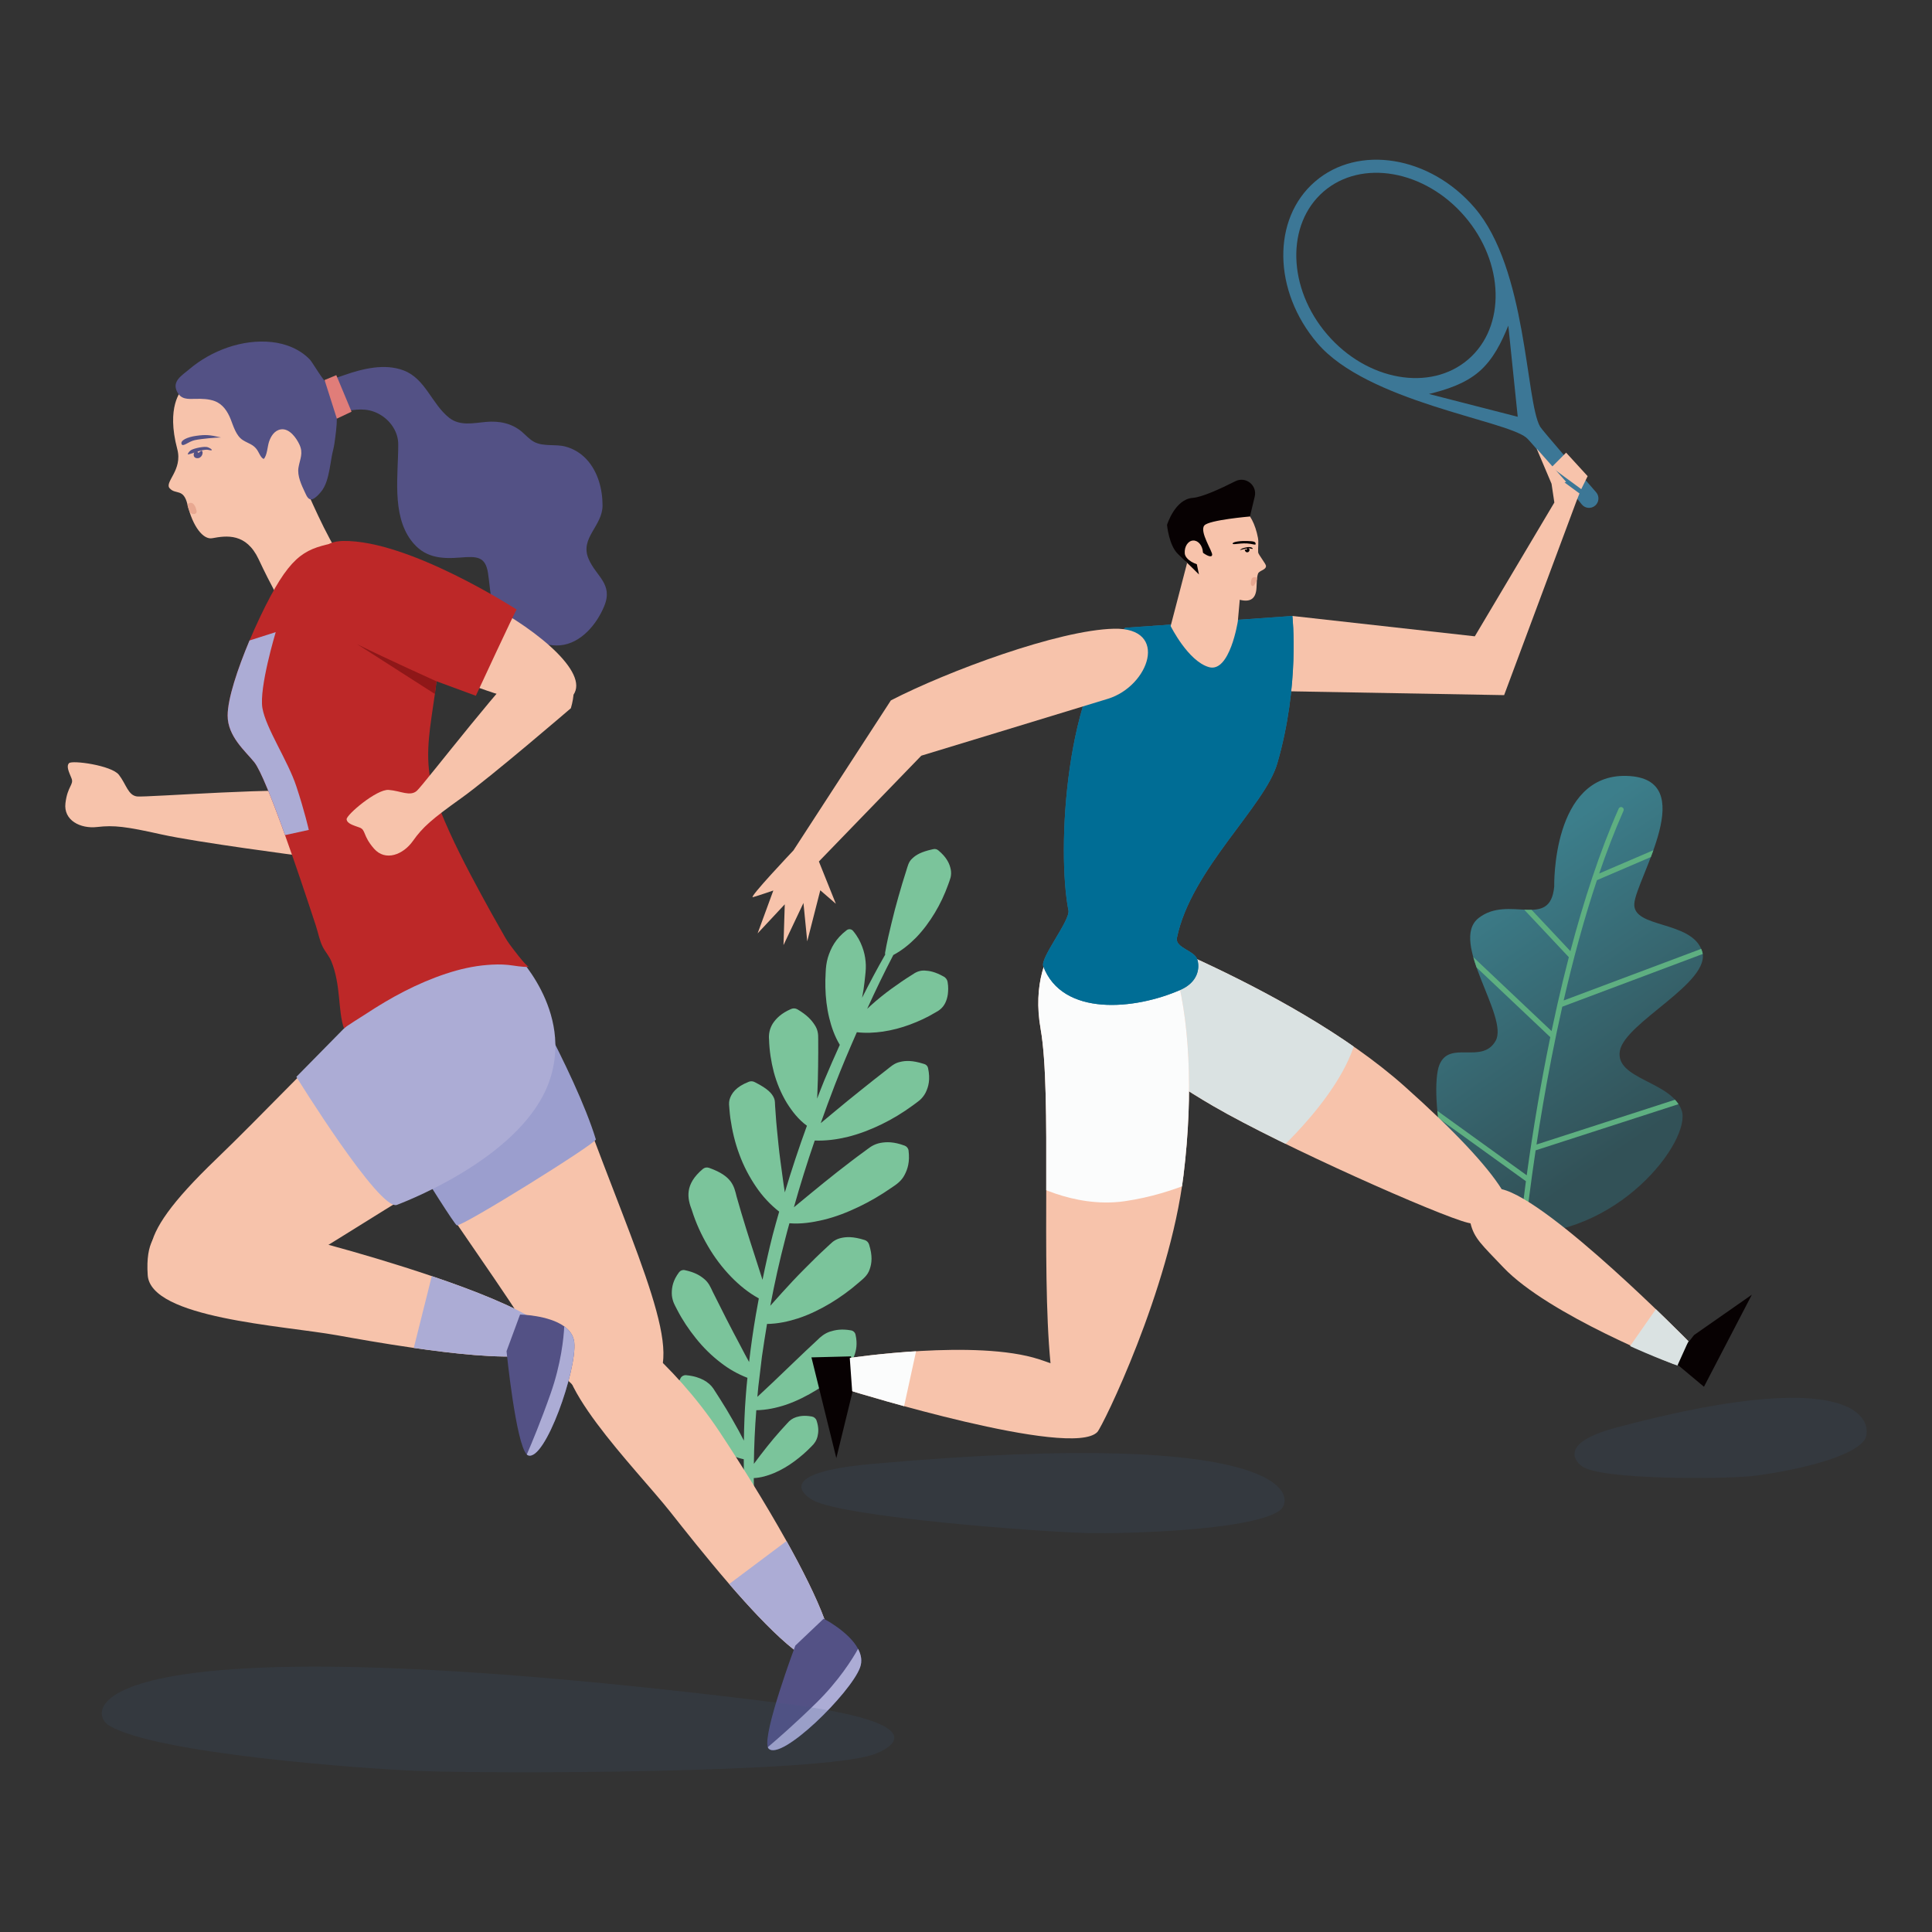 <?xml version="1.0" standalone="no"?><!DOCTYPE svg PUBLIC "-//W3C//DTD SVG 1.1//EN" "http://www.w3.org/Graphics/SVG/1.1/DTD/svg11.dtd"><svg height="1100" node-id="1" sillyvg="true" template-height="1100" template-width="1100" version="1.1" viewBox="0 0 1100 1100" width="1100" xmlns="http://www.w3.org/2000/svg" xmlns:xlink="http://www.w3.org/1999/xlink"><rect x="0" y="0" width="1100" height="1100" fill="#333333" stroke="none"/><defs node-id="90"><linearGradient gradientTransform="matrix(1 0.02 -0.02 1 4.073 -30.769)" gradientUnits="userSpaceOnUse" id="SVGID_1_" node-id="35" spreadMethod="pad" x1="850.799" x2="952.712" y1="515.453" y2="658.131"><stop offset="0" stop-color="#3c7e8b"></stop><stop offset="0.974" stop-color="#325157"></stop></linearGradient><clipPath id="SVGID_2_" node-id="50"><path d="M 854.99 677.06 C 846.50 663.55 828.11 643.84 799.81 618.60 C 733.68 559.61 616.04 519.34 616.04 519.34 C 606.13 559.62 625.30 591.68 690.81 629.76 C 730.12 652.61 819.72 692.29 835.65 696.16 C 836.20 696.30 836.71 696.40 837.25 696.52 C 839.36 705.13 850.60 719.71 864.88 730.46 C 902.49 758.77 955.04 777.51 955.04 777.51 L 961.31 763.65 C 961.32 763.64 882.57 683.50 854.99 677.06 Z" fill="#000000" fill-rule="nonzero" node-id="99" stroke="none" target-height="258.17" target-width="355.19" target-x="606.13" target-y="519.34"></path></clipPath><clipPath id="SVGID_3_" node-id="59"><path d="M 622.27 515.45 C 622.27 515.45 583.54 535.07 592.50 585.91 C 599.02 622.89 592.62 720.28 598.12 776.18 C 596.09 775.43 593.96 774.70 591.75 773.97 C 556.03 762.27 483.83 773.16 483.83 773.16 L 485.19 792.09 C 485.19 792.09 610.03 830.67 624.78 815.34 C 627.73 812.27 665.84 734.52 673.85 669.03 C 685.39 574.69 664.48 495.17 622.27 515.45 Z" fill="#000000" fill-rule="nonzero" node-id="103" stroke="none" target-height="335.5" target-width="201.56" target-x="483.83" target-y="495.17"></path></clipPath></defs><path d="M 431.64 886.90 L 431.64 886.86 C 430.06 871.80 429.26 856.68 429.17 841.56 C 433.28 841.37 437.16 840.17 440.73 838.70 C 444.95 836.90 448.79 834.61 452.31 832.00 C 455.84 829.39 459.12 826.55 462.10 823.44 C 463.67 821.97 464.91 820.16 465.48 817.80 C 466.04 815.42 466.20 812.70 464.93 808.84 C 464.52 807.59 463.47 806.73 462.25 806.51 L 462.11 806.49 C 458.17 805.79 455.58 806.16 453.37 806.84 C 451.17 807.54 449.59 808.76 448.30 810.28 C 445.58 813.16 442.98 816.14 440.42 819.14 C 437.87 822.15 435.45 825.28 433.02 828.40 C 431.75 830.06 430.50 831.73 429.22 833.45 C 429.34 823.26 429.80 813.08 430.61 802.92 C 436.43 802.83 442.14 801.59 447.56 799.79 C 453.77 797.63 459.59 794.68 465.07 791.29 C 470.50 787.85 475.63 784.03 480.35 779.76 C 482.81 777.74 485.00 775.41 486.28 772.19 C 487.50 768.93 488.30 765.25 487.11 759.90 C 486.82 758.60 485.78 757.67 484.55 757.46 L 484.39 757.43 C 479.09 756.53 475.62 757.19 472.51 758.18 C 469.46 759.22 467.24 761.06 465.20 763.12 C 460.92 767.02 456.79 771.06 452.60 775.02 L 440.04 787.05 L 431.21 795.32 C 431.21 795.30 431.21 795.28 431.22 795.26 C 431.53 791.45 431.92 787.65 432.44 783.86 L 433.80 772.48 C 434.73 766.25 435.64 760.01 436.71 753.80 C 442.90 753.73 448.88 752.40 454.57 750.57 C 461.06 748.39 467.11 745.40 472.83 741.99 C 478.53 738.55 483.87 734.66 488.83 730.35 C 491.31 728.21 494.00 726.25 495.15 722.71 C 496.38 719.26 496.87 715.03 494.80 708.51 C 494.41 707.28 493.46 706.38 492.31 706.02 L 492.15 705.97 C 485.68 703.95 481.68 704.12 478.33 704.99 C 476.66 705.42 475.29 706.16 474.09 707.07 C 472.93 708.03 471.89 709.12 470.76 710.12 C 466.32 714.18 462.04 718.41 457.81 722.70 C 453.56 726.96 449.43 731.37 445.29 735.95 C 443.06 738.41 440.83 740.87 438.57 743.45 C 440.99 730.55 443.86 717.74 447.17 705.03 C 447.88 702.16 448.68 699.32 449.47 696.47 C 456.03 697.02 462.53 696.01 468.71 694.55 C 475.87 692.84 482.57 690.18 489.00 687.10 C 495.43 684.01 501.53 680.44 507.30 676.43 C 510.23 674.49 513.17 672.53 514.96 669.08 C 516.78 665.67 518.08 661.59 517.30 655.10 C 517.14 653.78 516.25 652.73 515.09 652.29 L 514.98 652.25 C 508.92 650.02 504.82 650.07 501.20 650.74 C 499.40 651.09 497.84 651.72 496.40 652.54 C 494.98 653.37 493.73 654.45 492.39 655.39 C 487.07 659.22 481.90 663.25 476.74 667.26 C 471.59 671.27 466.53 675.46 461.43 679.62 C 458.32 682.17 455.22 684.75 452.01 687.38 C 455.59 674.60 459.56 661.93 463.88 649.37 C 470.15 649.62 476.34 648.79 482.32 647.38 C 489.14 645.69 495.66 643.18 501.88 640.16 C 508.11 637.14 514.00 633.55 519.56 629.49 C 520.95 628.48 522.35 627.46 523.69 626.37 C 524.98 625.22 526.11 623.83 526.97 622.17 C 528.65 618.79 529.80 614.62 528.39 608.08 C 528.15 606.99 527.35 606.16 526.35 605.85 L 525.65 605.63 C 519.67 603.77 515.79 603.78 512.47 604.61 C 509.07 605.31 506.91 607.51 504.45 609.39 C 499.55 613.16 494.71 617.06 489.84 620.94 C 484.97 624.82 480.12 628.78 475.21 632.88 C 472.60 635.04 469.96 637.22 467.29 639.47 C 469.89 632.17 472.55 624.90 475.35 617.67 C 479.26 607.58 483.49 597.61 487.85 587.70 C 493.01 588.30 497.90 588.02 502.67 587.35 C 508.01 586.56 513.15 585.19 518.10 583.35 C 523.04 581.50 527.86 579.32 532.38 576.58 C 534.74 575.39 536.87 573.76 538.21 570.99 C 538.88 569.62 539.39 568.00 539.66 566.08 C 539.87 564.07 540.03 562.02 539.53 559.09 L 539.53 559.07 C 539.30 557.77 538.49 556.70 537.43 556.09 C 532.40 553.25 529.19 552.72 526.24 552.58 C 523.36 552.54 521.26 553.62 519.31 555.00 C 515.25 557.49 511.32 560.24 507.38 563.08 C 503.46 565.96 499.60 569.04 495.81 572.46 C 495.11 573.10 494.42 573.75 493.73 574.40 C 498.41 564.05 503.38 553.80 508.62 543.74 C 513.52 541.14 517.76 537.68 521.53 533.87 C 525.71 529.55 529.24 524.73 532.28 519.68 C 535.32 514.63 537.81 509.32 539.79 503.82 C 540.29 502.45 540.80 501.07 541.21 499.66 C 541.55 498.23 541.63 496.70 541.33 495.09 C 540.68 491.85 539.15 488.25 534.22 484.14 C 533.42 483.47 532.39 483.25 531.45 483.46 L 530.59 483.65 C 524.69 484.96 521.63 486.65 519.49 488.70 C 517.22 490.69 516.82 493.23 516.01 495.68 C 514.41 500.57 512.96 505.55 511.53 510.55 C 510.09 515.55 508.77 520.62 507.52 525.87 C 506.24 531.11 504.98 536.42 503.94 542.45 L 503.93 542.52 C 503.87 542.85 503.92 543.17 504.02 543.47 C 499.39 551.56 495.02 559.78 490.83 568.09 C 491.10 566.57 491.41 565.06 491.64 563.54 C 491.99 560.87 492.39 558.19 492.62 555.50 C 492.92 552.82 493.13 550.12 492.83 547.37 C 492.57 544.62 491.99 541.83 490.88 538.96 C 489.81 536.09 488.32 533.16 485.73 530.05 L 485.69 530.00 C 484.79 528.92 483.20 528.75 482.09 529.59 C 475.74 534.39 473.03 539.79 471.32 545.31 C 470.54 548.08 470.19 550.89 470.10 553.74 C 469.90 556.57 469.88 559.42 469.94 562.28 C 470.08 567.99 470.73 573.74 472.10 579.46 C 473.37 584.68 475.13 589.86 478.15 594.89 C 475.12 601.64 472.10 608.40 469.26 615.24 C 467.86 618.64 466.57 622.08 465.24 625.51 C 465.28 624.66 465.32 623.78 465.36 622.94 C 465.56 617.46 465.78 612.17 465.80 606.95 C 465.85 601.72 465.92 596.54 465.85 591.34 C 465.91 588.74 465.61 586.14 463.77 583.45 C 462.00 580.74 459.53 577.95 454.12 574.73 L 454.05 574.69 C 452.93 574.02 451.58 573.98 450.46 574.46 C 444.77 576.93 441.93 579.83 439.96 582.80 C 438.13 585.80 437.58 588.91 437.87 592.00 C 438.06 598.19 439.01 604.38 440.58 610.44 C 442.22 616.50 444.63 622.40 447.94 627.89 C 450.99 632.73 454.50 637.34 459.43 640.95 C 454.87 653.46 450.67 666.11 446.85 678.88 C 446.37 675.78 445.89 672.76 445.52 669.74 C 444.70 663.56 443.81 657.61 443.23 651.66 C 442.65 645.72 441.97 639.87 441.62 634.02 C 441.48 632.56 441.37 631.11 441.31 629.66 C 441.19 628.20 441.34 626.76 440.75 625.34 C 439.56 622.45 436.97 619.80 430.03 616.28 L 429.59 616.06 C 428.56 615.53 427.38 615.52 426.38 615.90 C 418.91 618.81 416.36 622.61 415.35 626.16 C 414.88 627.96 415.16 629.73 415.30 631.49 C 415.43 633.26 415.63 635.01 415.85 636.75 C 416.86 643.72 418.45 650.59 420.92 657.17 C 423.31 663.76 426.60 670.05 430.55 675.83 C 434.13 681.12 438.55 685.87 443.63 689.86 C 442.37 694.29 441.09 698.73 439.93 703.19 C 437.78 711.63 435.89 720.14 434.14 728.68 C 430.94 718.48 427.73 708.97 424.82 699.54 C 422.96 693.42 421.08 687.42 419.42 681.38 C 417.90 675.17 416.79 669.60 403.81 664.96 L 403.69 664.92 C 402.45 664.48 401.13 664.76 400.19 665.55 C 389.65 674.39 391.31 682.28 393.96 689.14 C 396.17 696.25 399.30 703.05 403.04 709.43 C 406.75 715.83 411.23 721.78 416.39 727.09 C 420.99 731.78 426.08 736.00 432.04 739.25 C 431.46 742.38 430.87 745.50 430.34 748.64 C 428.81 757.54 427.54 766.50 426.50 775.47 C 424.80 772.31 423.10 769.26 421.54 766.16 C 418.77 760.94 416.07 755.86 413.47 750.74 L 405.78 735.46 C 404.58 732.88 403.48 730.29 401.02 728.26 C 398.59 726.20 395.58 724.40 390.13 723.22 L 389.86 723.16 C 388.61 722.89 387.36 723.40 386.64 724.36 C 383.18 728.95 382.48 732.81 382.48 736.36 C 382.50 738.13 382.86 739.77 383.41 741.32 C 384.00 742.85 384.82 744.27 385.55 745.73 C 388.54 751.54 392.20 757.00 396.31 762.09 C 400.40 767.20 405.11 771.86 410.36 775.86 C 414.92 779.44 420.07 782.34 425.55 784.47 C 425.21 787.89 424.86 791.31 424.63 794.74 C 423.95 803.22 423.66 811.71 423.54 820.22 C 422.54 818.28 421.54 816.40 420.55 814.53 C 418.24 810.28 415.87 806.25 413.51 802.24 C 411.12 798.26 408.60 794.41 406.11 790.53 C 404.81 788.62 402.99 787.06 400.63 785.74 C 398.16 784.48 395.29 783.42 390.84 783.00 L 390.59 782.98 C 389.30 782.86 388.12 783.53 387.53 784.59 C 385.29 788.61 384.81 791.89 384.83 794.92 C 384.95 797.90 385.75 800.54 387.13 802.81 C 390.02 807.26 393.31 811.46 397.07 815.26 C 400.81 819.06 405.06 822.45 409.71 825.26 C 413.85 827.81 418.51 829.73 423.47 830.84 C 423.49 834.29 423.49 837.74 423.58 841.19 C 424.09 856.67 425.68 872.11 428.00 887.39 C 428.15 888.39 429.09 889.08 430.09 888.93 C 431.06 888.75 431.73 887.86 431.64 886.90 Z" fill="#7bc49b" fill-rule="nonzero" node-id="109" stroke="none" target-height="405.83" target-width="159.15" target-x="382.48" target-y="483.25"></path><g node-id="279"><path d="M 96.59 277.99 C 100.00 281.86 104.49 277.80 106.72 287.19 C 109.74 299.92 115.77 307.38 120.81 306.44 C 128.96 304.93 140.18 303.35 147.27 318.44 C 154.31 333.53 161.02 345.03 161.02 345.03 L 203.07 322.59 L 193.88 316.63 C 186.78 307.87 173.67 277.04 173.67 277.04 C 179.15 271.85 185.46 264.86 185.71 256.83 C 185.88 251.13 182.37 247.40 178.60 243.69 C 177.72 242.83 176.57 242.23 175.47 241.64 C 171.50 239.51 168.43 237.68 163.92 239.19 C 158.43 241.03 153.85 245.50 147.84 245.48 C 144.22 245.47 140.88 243.98 137.82 242.16 C 134.78 240.35 133.42 238.28 131.38 235.51 C 128.91 232.17 127.35 228.13 124.61 224.98 C 121.22 221.08 116.70 219.71 111.63 219.03 C 108.93 218.67 106.15 219.43 104.14 221.31 C 102.93 222.45 94.55 231.73 100.94 255.74 C 104.11 267.66 93.48 274.46 96.59 277.99 Z" fill="#f7c3ab" fill-rule="nonzero" group-id="1" node-id="113" stroke="none" target-height="126.36" target-width="109.59" target-x="93.48" target-y="218.67"></path><path d="M 231.47 552.86 C 231.47 552.86 295.76 532.69 332.05 632.06 C 362.81 716.27 392.06 774.56 370.07 788.63 C 348.08 802.69 335.43 810.42 297.01 751.27 C 258.59 692.12 188.63 601.52 199.99 579.33 C 211.35 557.12 231.47 552.86 231.47 552.86 Z" fill="#f7c3ab" fill-rule="nonzero" group-id="1" node-id="115" stroke="none" target-height="277.73" target-width="203.43" target-x="188.63" target-y="532.69"></path><path d="M 289.05 544.77 C 289.05 544.77 327.31 609.79 339.25 648.71 C 339.87 650.73 262.69 698.83 260.08 697.64 C 257.47 696.45 201.92 605.36 201.92 605.36 L 233.57 530.48 L 289.05 544.77 Z" fill="#9b9ece" fill-rule="nonzero" group-id="1" node-id="117" stroke="none" target-height="168.35" target-width="137.95" target-x="201.92" target-y="530.48"></path><g node-id="285"><path d="M 303.09 559.81 C 303.09 559.81 337.44 617.64 246.68 672.00 C 169.77 718.06 118.03 757.77 100.07 738.82 C 82.12 719.87 72.14 708.90 123.01 660.03 C 173.87 611.16 249.67 525.39 273.61 532.37 C 297.55 539.35 303.09 559.81 303.09 559.81 Z" fill="#f7c3ab" fill-rule="nonzero" group-id="1,7" node-id="121" stroke="none" target-height="232.38" target-width="265.3" target-x="72.14" target-y="525.39"></path><path d="M 84.10 726.04 C 85.83 750.57 160.44 754.63 191.95 760.25 C 202.19 762.09 218.32 764.98 235.58 767.45 C 258.61 770.79 283.67 773.45 299.47 771.91 C 308.25 771.05 314.18 768.91 315.26 764.86 C 316.27 761.11 312.60 756.83 305.73 752.29 C 293.24 744.00 270.24 734.81 245.82 726.56 C 225.49 719.66 204.18 713.39 187.07 708.74 L 187.03 708.74 C 185.53 708.33 184.07 707.91 182.60 707.54 C 134.39 694.71 93.69 700.37 93.69 700.37 C 93.69 700.37 89.56 700.78 86.67 706.48 C 84.78 710.24 83.43 716.28 84.10 726.04 Z" fill="#f7c3ab" fill-rule="nonzero" group-id="1,7" node-id="123" stroke="none" target-height="78.74" target-width="232.84" target-x="83.43" target-y="694.71"></path></g><path d="M 235.59 767.45 C 258.62 770.79 283.68 773.45 299.48 771.91 L 307.85 764.52 L 305.75 752.29 C 293.26 744.00 270.26 734.81 245.84 726.56 L 235.59 767.45 Z" fill="#acacd5" fill-rule="nonzero" group-id="1" node-id="126" stroke="none" target-height="46.89" target-width="72.26" target-x="235.59" target-y="726.56"></path><path d="M 292.32 541.71 C 292.32 541.71 327.50 575.34 312.49 616.34 C 297.49 657.34 235.85 682.23 226.00 686.01 C 216.15 689.79 168.74 613.11 168.74 613.11 L 198.00 583.38 L 245.58 521.56 L 292.32 541.71 Z" fill="#acacd5" fill-rule="nonzero" group-id="1" node-id="128" stroke="none" target-height="168.23" target-width="158.76" target-x="168.74" target-y="521.56"></path><path d="M 381.82 861.05 C 389.29 870.50 401.78 886.33 415.17 901.87 C 437.34 927.49 462.03 952.29 470.99 946.32 C 479.58 940.66 466.00 910.04 447.81 877.41 C 435.43 855.28 420.95 832.20 409.81 815.40 C 382.27 773.83 348.02 751.06 348.02 751.06 C 348.02 751.06 338.83 744.38 323.82 763.89 C 308.81 783.40 361.97 835.92 381.82 861.05 Z" fill="#f7c3ab" fill-rule="nonzero" group-id="1" node-id="130" stroke="none" target-height="207.91" target-width="170.77" target-x="308.81" target-y="744.38"></path><path d="M 415.17 901.87 C 437.34 927.49 462.03 952.29 470.99 946.32 C 479.58 940.66 466.00 910.04 447.81 877.41 L 415.17 901.87 Z" fill="#acacd5" fill-rule="nonzero" group-id="1" node-id="132" stroke="none" target-height="74.88" target-width="64.41" target-x="415.17" target-y="877.41"></path><path d="M 171.63 487.35 C 171.63 487.35 112.09 479.59 91.93 475.09 C 71.77 470.59 64.89 469.74 55.35 470.86 C 45.81 471.98 36.07 467.10 37.26 457.28 C 38.45 447.46 42.19 446.79 40.71 443.13 C 39.23 439.46 37.63 436.36 39.29 434.53 C 40.95 432.70 63.53 435.73 67.72 441.17 C 71.91 446.61 72.92 452.84 78.05 453.47 C 83.18 454.09 169.51 447.54 175.06 451.47 C 180.61 455.39 198.33 474.53 171.63 487.35 Z" fill="#f7c3ab" fill-rule="nonzero" group-id="1" node-id="134" stroke="none" target-height="54.65" target-width="162.26" target-x="36.07" target-y="432.7"></path><path d="M 107.73 210.25 C 107.65 210.32 107.57 210.39 107.49 210.46 C 103.67 213.73 97.83 216.96 100.77 222.91 C 103.08 227.58 106.91 227.20 111.46 227.09 C 115.03 227.01 118.79 227.11 122.18 228.35 C 126.81 230.04 129.55 234.20 131.30 238.60 C 132.88 242.58 134.40 248.11 138.23 250.55 C 141.45 252.60 144.19 252.91 146.45 256.21 C 147.39 257.58 148.57 260.91 150.21 261.30 C 152.13 259.11 152.24 254.40 153.15 251.59 C 154.17 248.45 156.25 245.04 159.89 244.47 C 164.79 243.70 168.80 249.44 170.52 253.19 C 172.78 258.12 170.81 261.24 169.96 266.12 C 169.11 270.94 171.72 276.27 173.72 280.54 C 174.61 282.44 175.73 285.24 178.22 284.07 C 179.92 283.27 181.32 281.70 182.53 280.30 C 185.64 276.73 186.75 271.71 187.63 267.16 C 188.10 264.75 188.46 262.32 188.88 259.89 C 189.30 257.48 190.04 255.08 190.38 252.68 C 191.08 247.72 191.80 242.74 191.80 237.70 C 191.85 235.90 191.37 235.96 193.15 235.06 C 194.46 234.40 196.37 234.23 197.79 233.97 C 204.92 232.62 211.11 232.56 217.39 236.67 C 222.81 240.22 226.71 246.28 226.74 252.86 C 226.83 269.94 222.89 292.68 234.02 307.63 C 241.45 317.61 251.11 318.35 262.25 317.43 C 271.57 316.67 276.32 316.84 277.83 326.13 C 279.29 335.38 278.97 346.15 285.46 353.55 C 292.02 361.07 308.88 368.33 318.79 367.43 C 330.94 366.39 339.92 355.15 344.07 344.99 C 349.22 332.30 339.25 328.16 335.05 318.04 C 330.10 306.24 343.04 299.55 343.06 287.84 C 343.08 278.46 340.39 268.40 333.86 261.42 C 330.59 257.93 326.46 255.44 321.83 254.23 C 316.14 252.74 309.66 254.38 304.30 251.69 C 301.53 250.30 299.48 247.82 297.11 245.82 C 291.22 240.86 284.05 239.55 276.58 240.23 C 269.46 240.88 261.78 242.70 255.66 237.81 C 245.70 229.85 242.27 215.66 229.82 210.91 C 219.00 206.79 206.34 209.93 195.86 213.62 C 192.38 214.84 188.86 215.97 185.44 217.22 C 184.51 217.50 177.72 206.10 176.57 204.88 C 170.91 198.86 162.75 195.59 154.64 194.75 C 137.97 193.00 120.40 199.53 107.73 210.25 Z" fill="#535185" fill-rule="nonzero" group-id="1" node-id="136" stroke="none" target-height="175.33" target-width="251.39" target-x="97.83" target-y="193"></path><path d="M 129.61 407.43 C 129.61 419.29 139.66 427.61 144.80 433.99 C 148.36 438.49 154.93 455.00 162.28 475.48 C 168.41 492.57 174.18 509.80 179.84 527.05 C 181.11 530.91 181.93 535.55 183.78 539.16 C 185.25 542.03 187.43 544.35 188.70 547.44 C 191.32 553.86 192.34 560.94 193.02 567.81 C 193.55 573.15 194.09 580.77 195.87 585.55 C 195.73 585.16 207.23 578.01 208.40 577.24 C 222.67 567.84 237.60 559.80 253.89 554.39 C 261.48 551.87 269.34 550.05 277.33 549.41 C 281.28 549.09 285.33 548.98 289.27 549.38 C 293.26 549.78 297.18 550.74 301.22 550.46 C 299.69 550.57 291.22 539.11 290.02 537.47 C 288.25 535.05 286.84 532.37 285.36 529.77 C 281.56 523.12 277.83 516.44 274.19 509.71 C 265.67 493.99 257.32 478.03 250.67 461.42 C 248.39 455.72 246.17 449.85 245.05 443.79 C 242.01 427.66 245.09 413.10 247.60 395.13 C 248.24 390.55 248.88 385.79 249.29 380.69 C 249.55 377.91 249.78 375.06 249.85 372.10 C 250.08 368.12 250.15 363.92 250.08 359.50 C 250.04 357.25 249.97 354.85 249.82 352.33 C 247.49 310.58 195.42 308.03 195.42 308.03 C 176.89 311.97 168.48 312.42 153.97 339.54 C 150.18 346.63 145.94 355.52 142.08 364.67 C 135.27 380.83 129.61 397.82 129.61 407.43 Z" fill="#bd2828" fill-rule="nonzero" group-id="1" node-id="138" stroke="none" target-height="277.52" target-width="171.61" target-x="129.61" target-y="308.03"></path><path d="M 203.58 366.93 L 247.58 395.11 C 248.22 390.55 248.85 385.77 249.28 380.67 C 249.55 377.91 249.76 375.04 249.86 372.07 L 203.58 366.93 Z" fill="#8f1718" fill-rule="nonzero" group-id="1" node-id="140" stroke="none" target-height="28.18" target-width="46.28" target-x="203.58" target-y="366.93"></path><path d="M 218.62 313.20 C 218.62 313.20 180.58 303.81 172.17 326.93 C 169.71 333.68 174.94 340.56 190.79 351.27 C 229.20 377.22 302.45 406.73 318.82 400.78 C 341.94 392.37 318.12 367.85 287.99 349.63 C 257.85 331.42 218.62 313.20 218.62 313.20 Z" fill="#f7c3ab" fill-rule="nonzero" group-id="1" node-id="142" stroke="none" target-height="102.92" target-width="172.23" target-x="169.71" target-y="303.81"></path><path d="M 325.03 403.23 C 325.03 403.23 279.50 442.37 262.69 454.38 C 245.88 466.39 240.65 470.94 235.12 478.78 C 229.58 486.63 219.45 490.62 212.94 483.18 C 206.43 475.74 208.42 472.51 204.70 471.16 C 200.98 469.81 197.61 468.93 197.35 466.47 C 197.10 464.01 214.43 449.23 221.28 449.74 C 228.13 450.26 233.44 453.66 237.33 450.26 C 241.22 446.86 293.98 378.21 300.61 376.71 C 307.23 375.21 333.31 374.80 325.03 403.23 Z" fill="#f7c3ab" fill-rule="nonzero" group-id="1" node-id="144" stroke="none" target-height="115.82" target-width="136.21" target-x="197.1" target-y="374.8"></path><path d="M 181.57 313.44 L 184.88 312.14 C 186.30 309.64 189.58 308.13 195.40 308.02 C 232.80 307.31 294.15 347.05 294.15 347.05 C 293.49 347.49 270.93 396.15 270.93 396.15 L 248.15 387.75 C 248.15 387.75 221.71 375.82 203.60 366.94 C 195.73 363.08 189.43 359.81 187.56 358.33 C 181.37 353.46 167.21 328.70 167.21 328.70 L 181.57 313.44 Z" fill="#bd2828" fill-rule="nonzero" group-id="1" node-id="146" stroke="none" target-height="88.84" target-width="126.94" target-x="167.21" target-y="307.31"></path><path d="M 288.40 769.32 C 288.40 769.32 293.69 822.02 299.94 828.13 C 300.20 828.38 300.46 828.56 300.71 828.64 C 310.43 832.06 328.56 779.71 326.97 764.31 C 326.57 760.38 324.33 757.41 321.26 755.19 C 312.32 748.72 296.10 748.45 296.10 748.45 L 288.40 769.32 Z" fill="#535185" fill-rule="nonzero" group-id="1,8,15" node-id="152" stroke="none" target-height="83.61" target-width="40.16" target-x="288.4" target-y="748.45"></path><path d="M 299.94 828.12 C 300.20 828.37 300.46 828.55 300.71 828.63 C 310.43 832.05 328.56 779.70 326.97 764.30 C 326.57 760.37 324.33 757.40 321.26 755.18 C 320.94 761.73 319.50 776.36 313.47 793.51 C 308.00 809.06 302.80 821.54 299.94 828.12 Z" fill="#acacd5" fill-rule="nonzero" group-id="1,8,15" node-id="154" stroke="none" target-height="76.87" target-width="28.62" target-x="299.94" target-y="755.18"></path><path d="M 452.83 936.92 C 452.83 936.92 434.26 986.52 437.17 994.77 C 437.29 995.11 437.44 995.39 437.63 995.57 C 444.84 1002.94 484.25 964.00 489.64 949.50 C 491.03 945.80 490.33 942.15 488.55 938.79 C 483.40 929.03 468.97 921.61 468.97 921.61 L 452.83 936.92 Z" fill="#535185" fill-rule="nonzero" group-id="1,9,16" node-id="162" stroke="none" target-height="81.33" target-width="56.77" target-x="434.26" target-y="921.61"></path><path d="M 437.17 994.76 C 437.29 995.10 437.44 995.38 437.63 995.56 C 444.84 1002.93 484.25 963.99 489.64 949.49 C 491.03 945.79 490.33 942.14 488.55 938.78 C 485.37 944.51 477.60 956.99 464.61 969.71 C 452.83 981.23 442.65 990.12 437.17 994.76 Z" fill="#acacd5" fill-rule="nonzero" group-id="1,9,16" node-id="164" stroke="none" target-height="64.15" target-width="53.86" target-x="437.17" target-y="938.78"></path><path d="M 184.80 216.37 L 191.79 238.36 L 200.16 234.40 L 191.47 213.59 Z" fill="#e07d79" fill-rule="nonzero" group-id="1" node-id="168" stroke="none" target-height="24.77" target-width="15.36" target-x="184.8" target-y="213.59"></path><path d="M 129.61 407.43 C 129.61 419.29 139.66 427.61 144.80 433.99 C 148.36 438.49 154.93 455.00 162.28 475.48 L 175.82 472.52 C 175.82 472.52 173.53 462.28 168.73 447.72 C 163.97 433.20 151.40 414.71 149.41 403.15 C 147.42 391.60 156.99 359.90 156.99 359.90 C 156.99 359.90 148.44 362.60 142.06 364.66 C 135.27 380.83 129.61 397.82 129.61 407.43 Z" fill="#acacd5" fill-rule="nonzero" group-id="1" node-id="170" stroke="none" target-height="115.58" target-width="46.21" target-x="129.61" target-y="359.9"></path></g><g node-id="280"><path d="M 884.91 504.74 C 884.91 504.74 883.42 440.55 926.14 441.77 C 968.86 443.00 931.54 500.20 930.51 514.47 C 929.48 528.74 963.29 523.87 969.09 541.53 C 974.89 559.19 925.09 582.08 922.28 598.35 C 919.47 614.63 951.74 615.53 957.48 632.25 C 963.22 648.96 921.13 705.50 861.25 702.47 C 821.14 697.30 813.72 620.99 819.47 606.43 C 825.23 591.87 843.85 606.30 851.56 592.57 C 859.26 578.84 824.72 536.00 841.92 522.64 C 859.12 509.28 882.61 529.55 884.91 504.74 Z" fill="url(#SVGID_1_)" fill-rule="nonzero" group-id="2" node-id="175" stroke="none" target-height="264.95" target-width="161.17" target-x="813.72" target-y="440.55"></path><path d="M 968.58 540.25 L 890.28 569.63 C 895.43 547.20 901.71 523.68 909.23 501.14 L 939.93 487.96 C 940.42 486.68 940.89 485.38 941.36 484.08 L 910.52 497.32 C 914.74 484.96 919.35 472.94 924.36 461.60 C 924.69 460.84 924.35 459.95 923.59 459.62 C 922.83 459.28 921.95 459.63 921.61 460.39 C 916.16 472.73 911.19 485.86 906.67 499.36 C 906.60 499.50 906.54 499.65 906.52 499.81 C 901.94 513.51 897.81 527.58 894.12 541.54 L 872.03 518.02 C 870.70 518.06 869.29 518.02 867.84 517.95 L 893.23 544.98 C 890.91 553.90 888.78 562.77 886.80 571.46 C 886.73 571.63 886.68 571.81 886.68 572.00 C 885.53 577.09 884.43 582.12 883.39 587.06 L 838.83 544.93 C 839.37 546.86 840.00 548.83 840.70 550.83 L 882.68 590.52 C 879.90 603.94 877.54 616.68 875.57 628.21 C 873.02 643.09 870.93 656.95 869.25 669.16 L 818.37 632.48 C 818.50 633.80 818.65 635.14 818.82 636.51 L 868.79 672.53 C 867.17 684.54 865.96 694.79 865.10 702.60 C 866.11 702.61 867.12 702.60 868.12 702.58 C 869.38 691.15 871.39 674.59 874.32 654.96 L 955.67 628.66 C 955.09 627.77 954.42 626.94 953.69 626.14 L 874.82 651.64 C 875.93 644.35 877.16 636.66 878.53 628.69 C 881.36 612.15 884.99 593.14 889.50 573.17 L 969.47 543.16 C 969.39 542.62 969.27 542.09 969.10 541.56 C 968.94 541.09 968.76 540.67 968.58 540.25 Z" fill="#5eaf81" fill-rule="nonzero" group-id="2" node-id="177" stroke="none" target-height="243.33" target-width="151.1" target-x="818.37" target-y="459.28"></path></g><g node-id="281"><g node-id="288"><path d="M 839.56 118.26 C 814.18 88.76 773.42 82.10 748.74 103.36 C 724.06 124.62 724.78 165.78 750.04 195.38 C 778.51 228.74 856.61 239.14 868.95 249.12 C 872.15 251.71 892.34 276.87 900.55 287.15 C 902.45 289.53 905.93 289.84 908.23 287.86 L 908.23 287.86 C 910.48 285.92 910.72 282.52 908.77 280.28 C 900.02 270.24 878.03 244.92 876.89 242.96 C 868.56 228.60 869.52 153.08 839.56 118.26 Z M 753.63 109.03 C 775.18 90.46 811.19 96.79 833.89 123.14 C 856.59 149.49 857.53 186.04 835.97 204.61 C 814.42 223.18 778.41 216.85 755.71 190.49 C 733.01 164.14 732.07 127.60 753.63 109.03 Z M 858.77 185.40 L 864.13 237.30 L 813.59 224.32 C 823.40 221.91 834.03 218.57 842.13 211.59 C 850.24 204.61 854.94 194.74 858.77 185.40 Z" fill="#3c7796" fill-rule="nonzero" group-id="3,10" node-id="184" stroke="none" target-height="207.74" target-width="186.66" target-x="724.06" target-y="82.1"></path><path d="M 890.80 274.71 L 891.69 274.36 L 874.87 255.36 L 883.38 275.43 L 884.98 286.12 L 839.70 362.29 L 735.83 350.70 L 716.69 393.29 L 856.39 395.78 L 897.60 285.22 L 899.29 280.95 Z" fill="#f7c3ab" fill-rule="nonzero" group-id="3,10" node-id="186" stroke="none" target-height="140.42" target-width="182.6" target-x="716.69" target-y="255.36"></path><path d="M 891.68 257.72 L 883.36 266.04 L 900.30 278.50 L 903.94 271.11 Z" fill="#f7c3ab" fill-rule="nonzero" group-id="3,10" node-id="188" stroke="none" target-height="20.78" target-width="20.58" target-x="883.36" target-y="257.72"></path></g><path d="M 854.99 677.06 C 846.50 663.55 828.11 643.84 799.81 618.60 C 733.68 559.61 616.04 519.34 616.04 519.34 C 606.13 559.62 625.30 591.68 690.81 629.76 C 730.12 652.61 819.72 692.29 835.65 696.16 C 836.20 696.30 836.71 696.40 837.25 696.52 C 839.36 705.13 843.62 708.63 855.93 721.59 C 881.82 748.84 952.60 776.50 952.60 776.50 L 961.32 763.65 C 961.32 763.64 882.57 683.50 854.99 677.06 Z" fill="#f7c3ab" fill-rule="nonzero" group-id="3" node-id="191" stroke="none" target-height="257.16" target-width="355.19" target-x="606.13" target-y="519.34"></path><path d="M 952.87 775.10 L 970.16 789.56 L 997.43 737.15 L 964.52 760.13 Z" fill="#070102" fill-rule="nonzero" group-id="3" node-id="193" stroke="none" target-height="52.41" target-width="44.56" target-x="952.87" target-y="737.15"></path><g clip-path="url(#SVGID_2_)" group-id="3,11,17" node-id="197"><path d="M 721.97 660.63 C 721.97 660.63 770.52 619.11 773.50 583.23 C 776.48 547.35 649.57 535.03 649.57 535.03 C 649.57 535.03 619.95 564.10 635.33 590.74 C 650.71 617.38 721.97 660.63 721.97 660.63 Z" fill="#dae2e2" fill-rule="nonzero" group-id="3,11,17" node-id="199" stroke="none" target-height="125.6" target-width="156.53" target-x="619.95" target-y="535.03"></path></g><g clip-path="url(#SVGID_2_)" group-id="3,11,18" node-id="202"><path d="M 925.94 769.48 L 946.97 739.44 L 967.72 763.52 L 957.92 784.43 Z" fill="#dae2e2" fill-rule="nonzero" group-id="3,11,18" node-id="204" stroke="none" target-height="44.99" target-width="41.78" target-x="925.94" target-y="739.44"></path></g><path d="M 622.27 515.45 C 622.27 515.45 583.54 535.07 592.50 585.91 C 599.02 622.89 592.62 720.28 598.12 776.18 C 596.09 775.43 593.96 774.70 591.75 773.97 C 556.03 762.27 483.83 773.16 483.83 773.16 L 485.19 792.09 C 485.19 792.09 610.03 830.67 624.78 815.34 C 627.73 812.27 665.84 734.52 673.85 669.03 C 685.39 574.69 664.48 495.17 622.27 515.45 Z" fill="#f7c3ab" fill-rule="nonzero" group-id="3" node-id="208" stroke="none" target-height="335.5" target-width="201.56" target-x="483.83" target-y="495.17"></path><path d="M 484.54 772.26 L 462.00 772.83 L 476.17 830.19 L 485.69 791.20 Z" fill="#070102" fill-rule="nonzero" group-id="3" node-id="210" stroke="none" target-height="57.93" target-width="23.69" target-x="462" target-y="772.26"></path><g clip-path="url(#SVGID_3_)" group-id="3,12,19" node-id="214"><path d="M 584.08 672.09 C 584.08 672.09 610.53 688.26 640.41 683.91 C 670.29 679.57 692.29 666.72 692.29 666.72 C 692.29 666.72 684.04 529.39 665.79 518.02 C 647.54 506.64 626.39 510.79 613.40 511.65 C 579.10 513.92 584.08 672.09 584.08 672.09 Z" fill="#fbfcfc" fill-rule="nonzero" group-id="3,12,19" node-id="216" stroke="none" target-height="181.62" target-width="113.19" target-x="579.1" target-y="506.64"></path></g><g clip-path="url(#SVGID_3_)" group-id="3,12,20" node-id="219"><path d="M 524.35 756.62 L 513.16 807.95 L 477.04 801.62 L 473.87 765.58 Z" fill="#fbfcfc" fill-rule="nonzero" group-id="3,12,20" node-id="221" stroke="none" target-height="51.33" target-width="50.48" target-x="473.87" target-y="756.62"></path></g><path d="M 640.65 357.43 L 735.83 350.70 C 735.83 350.70 740.22 390.02 727.20 434.76 C 720.08 459.23 678.04 495.16 670.10 533.96 C 668.93 539.67 680.09 541.18 681.68 546.21 C 683.34 551.49 681.82 559.28 672.22 563.53 C 646.33 575.00 604.81 579.00 593.98 550.11 C 592.18 545.31 609.44 523.96 608.33 518.35 C 601.70 484.94 606.10 389.62 640.65 357.43 Z" fill="#3c7796" fill-rule="nonzero" group-id="3" node-id="225" stroke="none" target-height="228.3" target-width="148.04" target-x="592.18" target-y="350.7"></path><path d="M 640.65 357.43 L 735.83 350.70 C 735.83 350.70 740.22 390.02 727.20 434.76 C 720.08 459.23 678.04 495.16 670.10 533.96 C 668.93 539.67 680.09 541.18 681.68 546.21 C 683.34 551.49 681.82 559.28 672.22 563.53 C 646.33 575.00 604.81 579.00 593.98 550.11 C 592.18 545.31 609.44 523.96 608.33 518.35 C 601.70 484.94 606.10 389.62 640.65 357.43 Z" fill="#006d95" fill-rule="nonzero" group-id="3" node-id="227" stroke="none" target-height="228.3" target-width="148.04" target-x="592.18" target-y="350.7"></path><path d="M 666.52 356.45 L 676.78 317.10 L 706.75 331.60 L 704.77 353.74 C 704.77 353.74 700.23 383.18 688.34 379.84 C 676.44 376.48 666.52 356.45 666.52 356.45 Z" fill="#f7c3ab" fill-rule="nonzero" group-id="3" node-id="229" stroke="none" target-height="66.08" target-width="40.23" target-x="666.52" target-y="317.1"></path><path d="M 687.08 289.35 C 652.86 306.17 682.07 332.45 702.67 340.45 C 711.44 343.86 715.04 341.36 715.40 334.67 C 715.52 332.50 715.51 328.57 716.28 326.59 C 717.00 324.74 720.89 324.56 720.81 322.19 C 720.77 321.04 716.42 315.67 716.34 314.52 C 716.16 311.52 716.74 308.88 716.21 306.15 C 713.33 291.09 704.05 281.00 687.08 289.35 Z" fill="#f7c3ab" fill-rule="nonzero" group-id="3,13" node-id="233" stroke="none" target-height="62.86" target-width="68.03" target-x="652.86" target-y="281"></path><path d="M 679.13 310.25 C 679.13 310.25 689.53 319.52 690.15 315.92 C 690.48 314.00 682.73 302.60 685.72 299.16 C 688.43 296.03 711.67 294.07 711.67 294.07 L 714.39 282.73 C 715.93 276.30 709.25 271.02 703.35 274.00 C 694.59 278.43 684.28 283.10 679.06 283.48 C 668.96 284.20 664.46 298.84 664.46 298.84 C 664.46 298.84 665.49 310.52 670.73 315.47 C 676.18 320.62 682.64 327.08 682.64 327.08 L 679.13 310.25 Z" fill="#070102" fill-rule="nonzero" group-id="3,13" node-id="235" stroke="none" target-height="56.06" target-width="51.47" target-x="664.46" target-y="271.02"></path><path d="M 684.88 314.28 C 685.15 318.08 686.87 321.41 684.02 321.61 C 681.17 321.81 674.82 318.82 674.55 315.02 C 674.28 311.22 676.37 307.97 679.22 307.76 C 682.08 307.56 684.61 310.47 684.88 314.28 Z" fill="#f7c3ab" fill-rule="nonzero" group-id="3,13" node-id="237" stroke="none" target-height="14.25" target-width="12.59" target-x="674.28" target-y="307.56"></path><path d="M 634.30 357.97 C 602.66 358.66 539.34 382.21 507.23 398.77 L 451.74 484.20 C 451.74 484.20 425.76 511.62 428.68 510.82 C 431.59 510.02 440.30 507.02 440.30 507.02 L 431.35 531.44 L 446.81 514.88 L 446.09 538.12 L 457.45 514.12 L 459.61 535.96 L 467.04 506.89 L 475.91 514.58 L 466.24 490.49 L 524.56 430.25 C 524.56 430.25 607.33 405.07 630.81 397.86 C 654.30 390.63 665.94 357.27 634.30 357.97 Z" fill="#f7c3ab" fill-rule="nonzero" group-id="3,14" node-id="242" stroke="none" target-height="180.85" target-width="240.18" target-x="425.76" target-y="357.27"></path><path d="M 524.56 430.24 C 524.56 430.24 526.78 422.55 525.26 412.36" fill="#f7c3ab" fill-rule="nonzero" group-id="3,14" node-id="244" stroke="none" target-height="17.88" target-width="2.22" target-x="524.56" target-y="412.36"></path></g><g node-id="282"><path d="M 444.88 969.74 C 536.54 981.22 505.88 995.92 497.44 998.90 C 467.28 1009.55 282.98 1010.10 237.03 1008.26 C 208.34 1007.11 88.77 998.63 62.19 982.48 C 47.71 973.68 48.18 920.06 444.88 969.74 Z" fill="#3b5a80" fill-opacity="0.16" fill-rule="nonzero" group-id="4" node-id="250" stroke="none" target-height="90.04" target-width="488.83" target-x="47.71" target-y="920.06"></path></g><g node-id="283"><path d="M 920.24 812.80 C 886.40 821.85 897.62 832.67 900.72 834.86 C 911.78 842.66 979.71 842.12 996.66 840.50 C 1007.24 839.49 1051.36 832.54 1061.24 820.34 C 1066.61 813.68 1066.71 773.64 920.24 812.80 Z" fill="#3b5a80" fill-opacity="0.16" fill-rule="nonzero" group-id="5" node-id="255" stroke="none" target-height="69.02" target-width="180.31" target-x="886.4" target-y="773.64"></path></g><g node-id="284"><path d="M 496.60 833.49 C 440.18 838.52 457.90 851.44 462.84 854.15 C 480.51 863.85 592.47 872.33 620.51 872.89 C 638.02 873.24 711.21 871.78 728.36 860.23 C 737.72 853.93 740.77 811.70 496.60 833.49 Z" fill="#3b5a80" fill-opacity="0.16" fill-rule="nonzero" group-id="6" node-id="260" stroke="none" target-height="61.54" target-width="300.59" target-x="440.18" target-y="811.7"></path></g><path d="M 103.35 252.77 C 102.64 250.76 106.53 248.86 111.74 248.14 C 116.95 247.42 119.24 247.53 125.83 249.08 C 123.01 249.09 114.67 249.79 110.92 250.59 C 107.18 251.40 104.06 254.78 103.35 252.77 Z" fill="#535185" fill-rule="nonzero" node-id="263" stroke="none" target-height="7.36" target-width="23.19" target-x="102.64" target-y="247.42"></path><path d="M 111.96 260.85 C 114.86 261.28 116.02 257.67 114.99 256.72 C 114.44 256.21 113.33 258.03 112.79 257.74 C 112.33 257.49 112.59 256.30 111.98 256.21 C 110.65 256.02 108.93 260.40 111.96 260.85 Z" fill="#535185" fill-rule="nonzero" node-id="265" stroke="none" target-height="5.26" target-width="7.09" target-x="108.93" target-y="256.02"></path><path d="M 108.89 256.21 C 110.81 255.13 116.59 253.97 118.31 254.64 C 120.40 255.46 122.05 256.98 118.65 256.16 C 115.25 255.34 106.55 259.58 106.89 258.55 C 107.22 257.52 108.27 256.56 108.89 256.21 Z" fill="#535185" fill-rule="nonzero" node-id="267" stroke="none" target-height="5.61" target-width="15.5" target-x="106.55" target-y="253.97"></path><path d="M 106.72 287.19 C 106.72 287.19 106.74 288.37 107.85 290.98 C 108.96 293.59 112.27 292.93 111.93 291.04 C 111.11 286.37 108.64 285.28 106.72 287.19 Z" fill="#e8a891" fill-rule="nonzero" node-id="269" stroke="none" target-height="8.31" target-width="5.55" target-x="106.72" target-y="285.28"></path><path d="M 701.82 309.46 C 701.95 308.38 706.59 307.89 710.22 308.03 C 713.59 308.17 715.00 308.27 714.91 309.82 C 714.88 310.35 713.74 309.94 711.86 309.62 C 706.74 308.76 701.70 310.55 701.82 309.46 Z" fill="#070102" fill-rule="nonzero" node-id="271" stroke="none" target-height="2.66" target-width="13.3" target-x="701.7" target-y="307.89"></path><path d="M 707.17 312.33 C 707.17 312.33 705.31 313.43 706.29 313.14 C 707.27 312.86 710.37 311.98 711.30 312.18 C 712.23 312.38 713.88 312.90 713.05 312.05 C 711.85 310.83 708.38 311.86 707.17 312.33 Z" fill="#070102" fill-rule="nonzero" node-id="273" stroke="none" target-height="2.6" target-width="8.57" target-x="705.31" target-y="310.83"></path><path d="M 709.43 314.28 C 709.72 314.48 710.55 314.58 710.98 314.13 C 711.33 313.77 711.65 313.05 711.24 312.50 C 710.69 311.76 709.99 311.28 709.97 312.45 C 709.94 313.62 708.80 312.49 708.75 312.98 C 708.71 313.51 709.15 314.08 709.43 314.28 Z" fill="#070102" fill-rule="nonzero" node-id="275" stroke="none" target-height="3.3" target-width="2.94" target-x="708.71" target-y="311.28"></path><path d="M 715.62 329.30 C 715.73 330.23 715.25 331.16 714.44 332.61 C 713.17 334.89 711.90 332.98 712.16 331.70 C 712.36 330.71 712.46 329.52 712.93 329.11 C 713.91 328.24 715.55 328.67 715.62 329.30 Z" fill="#e8a891" fill-rule="nonzero" node-id="277" stroke="none" target-height="6.65" target-width="3.83" target-x="711.9" target-y="328.24"></path></svg>